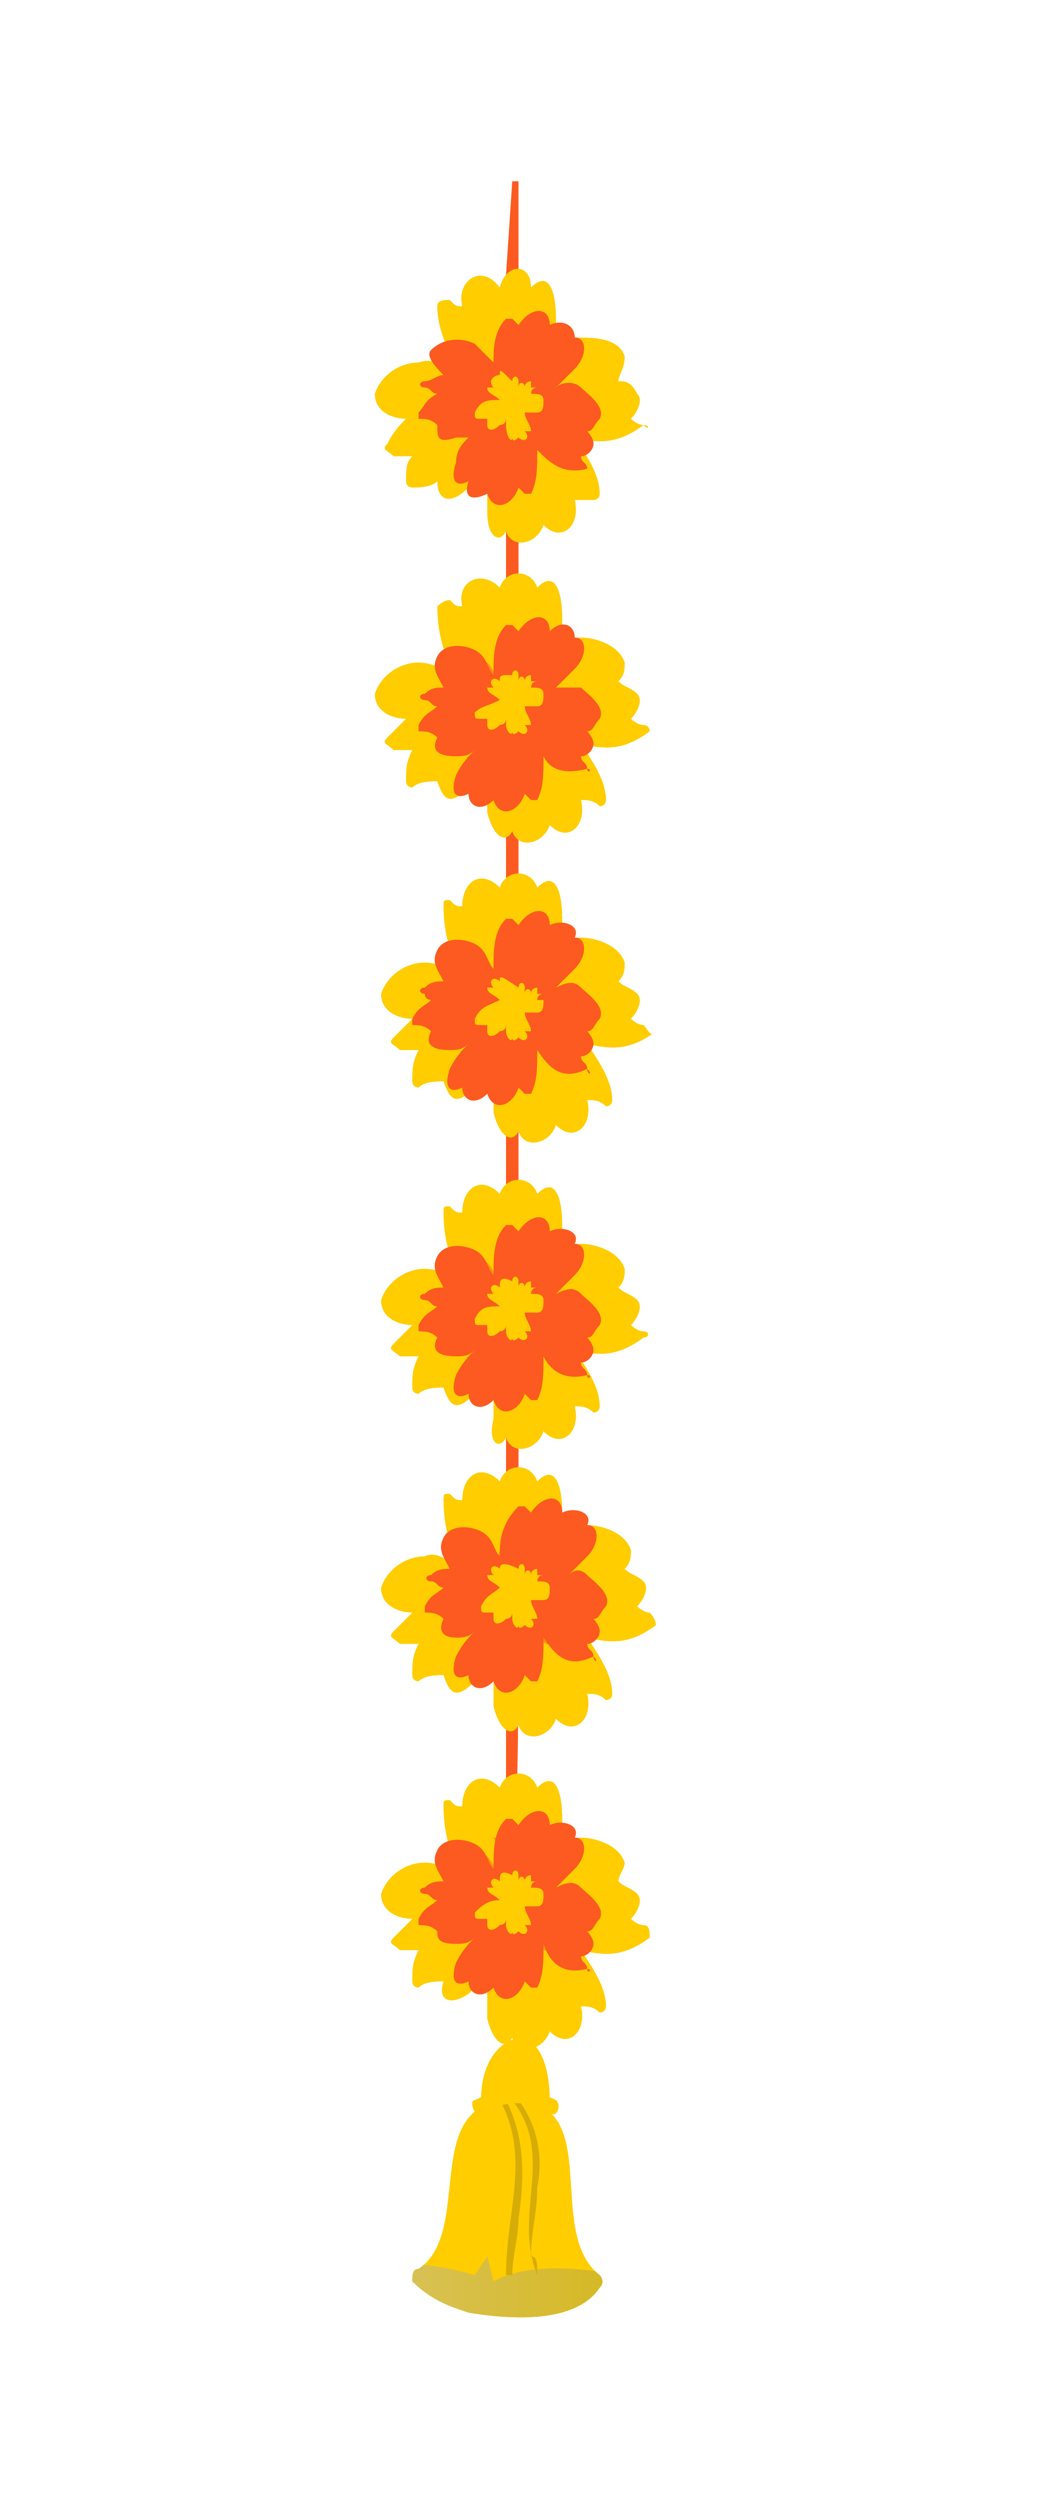 <?xml version="1.0" encoding="utf-8"?>
<!-- Generator: Adobe Illustrator 26.2.1, SVG Export Plug-In . SVG Version: 6.00 Build 0)  -->
<svg version="1.1" id="Layer_1" xmlns="http://www.w3.org/2000/svg" xmlns:xlink="http://www.w3.org/1999/xlink" x="0px" y="0px"
	 viewBox="0 0 17 40" style="enable-background:new 0 0 17 40;" xml:space="preserve">
<style type="text/css">
	.st0{fill:#BC1907;}
	.st1{fill:#B91800;}
	.st2{fill:#FFE9BA;}
	.st3{fill:#FC5A20;}
	.st4{fill:#FFCD00;}
	.st5{opacity:0.5;fill:#FC5A20;}
	.st6{fill:none;}
	
		.st7{clip-path:url(#SVGID_00000067197849364328312440000004926972684278652060_);fill:url(#SVGID_00000173127381645397541950000009935754869933664917_);}
	.st8{fill:#D6AC06;}
	
		.st9{clip-path:url(#SVGID_00000093134944766962895010000013131072864479883959_);fill:url(#SVGID_00000134248323098088586700000015269920586494213782_);}
	.st10{opacity:0.5;}
	.st11{fill:#FFBB56;}
</style>
<g>
	<polygon class="st3" points="8.1,4.4 8.2,2.9 8.3,2.9 8.3,4.5 	"/>
	<g>
		<g>
			<path class="st3" d="M8.2,3.9C8.1,4.9,8.1,6,8.1,7c0,1.1,0,2.1,0,3.2c0,2.1,0,4.2,0,6.3c0,4,0,7.9,0,11.9c0,0.6,0,1.3,0,1.9
				c0,0.1,0.1,0.1,0.1,0c0.1-1.5,0.1-3,0.1-4.5c0-2.1,0-4.2,0-6.3c0-4.2,0-8.4,0-12.6C8.3,5.9,8.3,4.9,8.2,3.9
				C8.2,3.8,8.2,3.8,8.2,3.9z"/>
		</g>
		<g>
			<path class="st4" d="M10.3,21.3c-0.1,0-0.2-0.1-0.2-0.1c0.1-0.1,0.2-0.3,0.1-0.4c-0.1-0.1-0.2-0.1-0.3-0.2
				c0.1-0.1,0.1-0.2,0.1-0.3c-0.1-0.3-0.5-0.4-0.7-0.4c-0.2,0-0.3,0.1-0.4,0.2c0.1-0.2,0.1-0.3,0.1-0.5c0-0.4-0.1-0.8-0.4-0.5
				c-0.1-0.3-0.5-0.3-0.6,0c-0.3-0.3-0.6-0.1-0.6,0.3c-0.1,0-0.1,0-0.2-0.1c-0.1,0-0.1,0-0.1,0.1c0,0.4,0.1,0.8,0.3,1.1
				c-0.2-0.1-0.4-0.2-0.6-0.2c-0.3,0-0.6,0.2-0.7,0.5c0,0.3,0.3,0.4,0.5,0.4c-0.1,0.1-0.2,0.2-0.3,0.3c-0.1,0.1,0,0.1,0.1,0.2
				c0.1,0,0.2,0,0.3,0c-0.1,0.2-0.1,0.3-0.1,0.5c0,0.1,0.1,0.1,0.1,0.1c0.1-0.1,0.3-0.1,0.4-0.1c0.1,0.3,0.2,0.4,0.5,0.1
				c0.1-0.1,0.2-0.2,0.3-0.3c0,0.2,0,0.4,0,0.7C7.8,23.1,8,23.2,8.1,23c0.1,0.3,0.5,0.2,0.6-0.1c0.3,0.3,0.6,0,0.5-0.4
				c0.1,0,0.2,0,0.3,0.1c0,0,0.1,0,0.1-0.1c0-0.3-0.2-0.6-0.4-0.9c0.4,0.1,0.7,0.1,1.1-0.2C10.4,21.4,10.4,21.3,10.3,21.3z"/>
			<path class="st4" d="M9.8,21.2c-0.1,0-0.1-0.1-0.2-0.1c0.1-0.1,0.2-0.2,0-0.3c-0.1-0.1-0.2-0.1-0.2-0.1c0.1-0.1,0.1-0.1,0.1-0.2
				c0-0.2-0.4-0.3-0.5-0.3c-0.1,0-0.2,0.1-0.3,0.1c0-0.1,0.1-0.2,0.1-0.4c0-0.3-0.1-0.6-0.3-0.4c-0.1-0.2-0.3-0.2-0.4,0
				c-0.2-0.2-0.5-0.1-0.4,0.2c-0.1,0-0.1,0-0.2-0.1c0,0-0.1,0-0.1,0.1c0,0.3,0.1,0.6,0.2,0.8c-0.2-0.1-0.3-0.2-0.5-0.2
				c-0.2,0-0.5,0.2-0.5,0.4c0,0.2,0.2,0.3,0.4,0.3c-0.1,0.1-0.2,0.1-0.3,0.2c0,0,0,0.1,0,0.1c0.1,0,0.2,0,0.3,0
				c-0.1,0.1-0.1,0.2-0.1,0.4C6.9,22,7,22,7,22c0.1,0,0.2-0.1,0.3-0.1c0,0.2,0.2,0.3,0.4,0.1c0.1-0.1,0.1-0.1,0.2-0.2
				c0,0.2,0,0.3,0,0.5c0.1,0.3,0.2,0.3,0.3,0.2c0.1,0.2,0.4,0.2,0.4-0.1c0.2,0.2,0.5,0,0.4-0.3c0.1,0,0.1,0,0.2,0c0,0,0.1,0,0.1-0.1
				c0-0.2-0.1-0.5-0.3-0.6c0.3,0.1,0.5,0.1,0.8-0.1C9.8,21.3,9.8,21.2,9.8,21.2z"/>
			<path class="st3" d="M9.4,22c0-0.1-0.1-0.1-0.1-0.2c0.1,0,0.2-0.1,0.2-0.2c0-0.1-0.1-0.2-0.1-0.2c0.1,0,0.1-0.1,0.2-0.2
				c0.1-0.2-0.2-0.4-0.3-0.5c-0.1-0.1-0.2-0.1-0.4,0c0.1-0.1,0.2-0.2,0.3-0.3c0.2-0.2,0.2-0.5,0-0.5c0.1-0.2-0.2-0.3-0.4-0.2
				c0-0.3-0.3-0.3-0.5,0c0,0-0.1-0.1-0.1-0.1c0,0-0.1,0-0.1,0c-0.2,0.2-0.2,0.5-0.2,0.8c-0.1-0.1-0.1-0.3-0.3-0.4
				c-0.2-0.1-0.5-0.1-0.6,0.1c-0.1,0.2,0,0.3,0.1,0.5c-0.1,0-0.2,0-0.3,0.1c-0.1,0-0.1,0.1,0,0.1c0.1,0,0.1,0.1,0.2,0.1
				c-0.1,0.1-0.2,0.1-0.3,0.3c0,0,0,0.1,0,0.1c0.1,0,0.2,0,0.3,0.1c-0.1,0.2,0,0.3,0.3,0.3c0.1,0,0.2,0,0.3-0.1
				c-0.1,0.1-0.2,0.2-0.3,0.4c-0.1,0.3,0,0.4,0.2,0.3c0,0.2,0.2,0.3,0.4,0.1c0.1,0.3,0.4,0.2,0.5-0.1c0,0,0.1,0.1,0.1,0.1
				c0,0,0.1,0,0.1,0c0.1-0.2,0.1-0.4,0.1-0.7C8.8,21.9,9,22.1,9.4,22C9.4,22.1,9.5,22,9.4,22z"/>
			<path class="st5" d="M9.1,21.7c0,0,0-0.1-0.1-0.1c0.1,0,0.2-0.1,0.1-0.2c0-0.1-0.1-0.1-0.1-0.2c0.1,0,0.1-0.1,0.1-0.1
				C9.3,21,9.1,20.8,9,20.8c-0.1,0-0.2,0-0.3,0c0.1-0.1,0.1-0.1,0.2-0.2c0.1-0.2,0.2-0.4,0-0.4C9,20,8.8,19.9,8.6,20
				c0-0.2-0.3-0.2-0.4,0c0,0-0.1-0.1-0.1-0.1c0,0-0.1,0-0.1,0C8,20.1,8,20.3,8,20.5c-0.1-0.1-0.1-0.2-0.2-0.3
				c-0.1-0.1-0.4-0.1-0.5,0.1c-0.1,0.1,0,0.3,0.1,0.3c-0.1,0-0.2,0-0.3,0.1c0,0,0,0.1,0,0.1c0.1,0,0.1,0.1,0.2,0.1
				c-0.1,0-0.1,0.1-0.2,0.2c0,0,0,0.1,0,0.1c0.1,0,0.1,0,0.2,0.1c0,0.1,0,0.2,0.2,0.2c0.1,0,0.1,0,0.2,0c-0.1,0.1-0.1,0.2-0.2,0.3
				c-0.1,0.2,0,0.3,0.1,0.2c0,0.2,0.2,0.2,0.3,0.1C8,22.2,8.2,22.2,8.3,22c0,0,0.1,0.1,0.1,0.1c0,0,0.1,0,0.1,0
				c0.1-0.2,0.1-0.3,0.1-0.5C8.7,21.7,8.8,21.8,9.1,21.7C9.1,21.8,9.1,21.7,9.1,21.7z"/>
			<path class="st4" d="M7.6,21.1C7.7,21.1,7.7,21.1,7.6,21.1c0,0.1,0,0.1,0.1,0.1c0,0,0.1,0,0.1,0c0,0,0,0.1,0,0.1
				c0,0.1,0.1,0.1,0.2,0c0,0,0.1,0,0.1-0.1c0,0,0,0.1,0,0.1c0,0.1,0.1,0.2,0.1,0.1c0,0.1,0.1,0,0.1,0c0.1,0.1,0.2,0,0.1-0.1
				c0,0,0,0,0.1,0c0,0,0,0,0,0c0-0.1-0.1-0.2-0.1-0.3c0.1,0,0.1,0,0.2,0c0.1,0,0.1-0.1,0.1-0.2c0-0.1-0.1-0.1-0.2-0.1
				c0,0,0-0.1,0.1-0.1c0,0,0,0,0,0c0,0-0.1,0-0.1,0c0,0,0-0.1,0-0.1c0,0,0,0,0,0c0,0-0.1,0-0.1,0.1c0-0.1-0.1-0.1-0.1,0
				c0,0,0,0.1,0,0.1c0-0.1,0-0.1,0-0.2c0-0.1-0.1-0.1-0.1,0C8,20.4,8,20.5,8,20.6c-0.1-0.1-0.2,0-0.1,0.1c0,0,0,0-0.1,0c0,0,0,0,0,0
				c0,0.1,0.1,0.1,0.2,0.2C7.8,20.9,7.7,20.9,7.6,21.1C7.6,21,7.6,21.1,7.6,21.1z"/>
		</g>
		<g>
			<path class="st4" d="M10.3,16.4c-0.1,0-0.2-0.1-0.2-0.1c0.1-0.1,0.2-0.3,0.1-0.4c-0.1-0.1-0.2-0.1-0.3-0.2
				c0.1-0.1,0.1-0.2,0.1-0.3c-0.1-0.3-0.5-0.4-0.7-0.4c-0.2,0-0.3,0.1-0.4,0.2c0.1-0.2,0.1-0.3,0.1-0.5c0-0.4-0.1-0.8-0.4-0.5
				c-0.1-0.3-0.5-0.3-0.6,0c-0.3-0.3-0.6-0.1-0.6,0.3c-0.1,0-0.1,0-0.2-0.1c-0.1,0-0.1,0-0.1,0.1c0,0.4,0.1,0.8,0.3,1.1
				c-0.2-0.1-0.4-0.2-0.6-0.2c-0.3,0-0.6,0.2-0.7,0.5c0,0.3,0.3,0.4,0.5,0.4c-0.1,0.1-0.2,0.2-0.3,0.3c-0.1,0.1,0,0.1,0.1,0.2
				c0.1,0,0.2,0,0.3,0c-0.1,0.2-0.1,0.3-0.1,0.5c0,0.1,0.1,0.1,0.1,0.1c0.1-0.1,0.3-0.1,0.4-0.1c0.1,0.3,0.2,0.4,0.5,0.1
				c0.1-0.1,0.2-0.2,0.3-0.3c0,0.2,0,0.4,0,0.7c0.1,0.4,0.3,0.5,0.4,0.3c0.1,0.3,0.5,0.2,0.6-0.1c0.3,0.3,0.6,0,0.5-0.4
				c0.1,0,0.2,0,0.3,0.1c0,0,0.1,0,0.1-0.1c0-0.3-0.2-0.6-0.4-0.9c0.4,0.1,0.7,0.1,1.1-0.2C10.4,16.6,10.4,16.5,10.3,16.4z"/>
			<path class="st4" d="M9.8,16.4c-0.1,0-0.1-0.1-0.2-0.1c0.1-0.1,0.2-0.2,0-0.3c-0.1-0.1-0.2-0.1-0.2-0.1c0.1-0.1,0.1-0.1,0.1-0.2
				c0-0.2-0.4-0.3-0.5-0.3c-0.1,0-0.2,0.1-0.3,0.1c0-0.1,0.1-0.2,0.1-0.4c0-0.3-0.1-0.6-0.3-0.4c-0.1-0.2-0.3-0.2-0.4,0
				c-0.2-0.2-0.5-0.1-0.4,0.2c-0.1,0-0.1,0-0.2-0.1c0,0-0.1,0-0.1,0.1c0,0.3,0.1,0.6,0.2,0.8c-0.2-0.1-0.3-0.2-0.5-0.2
				c-0.2,0-0.5,0.2-0.5,0.4c0,0.2,0.2,0.3,0.4,0.3c-0.1,0.1-0.2,0.1-0.3,0.2c0,0,0,0.1,0,0.1c0.1,0,0.2,0,0.3,0
				c-0.1,0.1-0.1,0.2-0.1,0.4c0,0.1,0,0.1,0.1,0.1c0.1,0,0.2-0.1,0.3-0.1c0,0.2,0.2,0.3,0.4,0.1c0.1-0.1,0.1-0.1,0.2-0.2
				c0,0.2,0,0.3,0,0.5c0.1,0.3,0.2,0.3,0.3,0.2c0.1,0.2,0.4,0.2,0.4-0.1c0.2,0.2,0.5,0,0.4-0.3c0.1,0,0.1,0,0.2,0c0,0,0.1,0,0.1-0.1
				c0-0.2-0.1-0.5-0.3-0.6c0.3,0.1,0.5,0.1,0.8-0.1C9.8,16.5,9.8,16.4,9.8,16.4z"/>
			<path class="st3" d="M9.4,17.1c0-0.1-0.1-0.1-0.1-0.2c0.1,0,0.2-0.1,0.2-0.2c0-0.1-0.1-0.2-0.1-0.2c0.1,0,0.1-0.1,0.2-0.2
				c0.1-0.2-0.2-0.4-0.3-0.5c-0.1-0.1-0.2-0.1-0.4,0c0.1-0.1,0.2-0.2,0.3-0.3c0.2-0.2,0.2-0.5,0-0.5c0.1-0.2-0.2-0.3-0.4-0.2
				c0-0.3-0.3-0.3-0.5,0c0,0-0.1-0.1-0.1-0.1c0,0-0.1,0-0.1,0c-0.2,0.2-0.2,0.5-0.2,0.8c-0.1-0.1-0.1-0.3-0.3-0.4
				c-0.2-0.1-0.5-0.1-0.6,0.1c-0.1,0.2,0,0.3,0.1,0.5c-0.1,0-0.2,0-0.3,0.1c-0.1,0-0.1,0.1,0,0.1C6.8,16,6.9,16,6.9,16
				c-0.1,0.1-0.2,0.1-0.3,0.3c0,0,0,0.1,0,0.1c0.1,0,0.2,0,0.3,0.1c-0.1,0.2,0,0.3,0.3,0.3c0.1,0,0.2,0,0.3-0.1
				c-0.1,0.1-0.2,0.2-0.3,0.4c-0.1,0.3,0,0.4,0.2,0.3c0,0.2,0.2,0.3,0.4,0.1c0.1,0.3,0.4,0.2,0.5-0.1c0,0,0.1,0.1,0.1,0.1
				c0,0,0.1,0,0.1,0c0.1-0.2,0.1-0.4,0.1-0.7C8.8,17.1,9,17.3,9.4,17.1C9.4,17.2,9.5,17.2,9.4,17.1z"/>
			<path class="st5" d="M9.1,16.9c0,0,0-0.1-0.1-0.1c0.1,0,0.2-0.1,0.1-0.2c0-0.1-0.1-0.1-0.1-0.2c0.1,0,0.1-0.1,0.1-0.1
				C9.3,16.2,9.1,16,9,16c-0.1,0-0.2,0-0.3,0c0.1-0.1,0.1-0.1,0.2-0.2c0.1-0.2,0.2-0.4,0-0.4c0-0.2-0.1-0.3-0.3-0.1
				c0-0.2-0.3-0.2-0.4,0c0,0-0.1-0.1-0.1-0.1c0,0-0.1,0-0.1,0C8,15.3,8,15.5,8,15.7c-0.1-0.1-0.1-0.2-0.2-0.3
				c-0.1-0.1-0.4-0.1-0.5,0.1c-0.1,0.1,0,0.3,0.1,0.3c-0.1,0-0.2,0-0.3,0.1c0,0,0,0.1,0,0.1c0.1,0,0.1,0.1,0.2,0.1
				c-0.1,0-0.1,0.1-0.2,0.2c0,0,0,0.1,0,0.1c0.1,0,0.1,0,0.2,0.1c0,0.1,0,0.2,0.2,0.2c0.1,0,0.1,0,0.2,0c-0.1,0.1-0.1,0.2-0.2,0.3
				c-0.1,0.2,0,0.3,0.1,0.2c0,0.2,0.2,0.2,0.3,0.1c0.1,0.2,0.3,0.2,0.4-0.1c0,0,0.1,0.1,0.1,0.1c0,0,0.1,0,0.1,0
				c0.1-0.2,0.1-0.3,0.1-0.5C8.7,16.9,8.8,17,9.1,16.9C9.1,17,9.1,16.9,9.1,16.9z"/>
			<path class="st4" d="M7.6,16.3C7.7,16.3,7.7,16.3,7.6,16.3c0,0.1,0,0.1,0.1,0.1c0,0,0.1,0,0.1,0c0,0,0,0.1,0,0.1
				c0,0.1,0.1,0.1,0.2,0c0,0,0.1,0,0.1-0.1c0,0,0,0.1,0,0.1c0,0.1,0.1,0.2,0.1,0.1c0,0.1,0.1,0,0.1,0c0.1,0.1,0.2,0,0.1-0.1
				c0,0,0,0,0.1,0c0,0,0,0,0,0c0-0.1-0.1-0.2-0.1-0.3c0.1,0,0.1,0,0.2,0c0.1,0,0.1-0.1,0.1-0.2C8.8,16,8.7,16,8.6,16
				c0,0,0-0.1,0.1-0.1c0,0,0,0,0,0c0,0-0.1,0-0.1,0c0,0,0-0.1,0-0.1c0,0,0,0,0,0c0,0-0.1,0-0.1,0.1c0-0.1-0.1-0.1-0.1,0
				c0,0,0,0.1,0,0.1c0-0.1,0-0.1,0-0.2c0-0.1-0.1-0.1-0.1,0C8,15.6,8,15.6,8,15.7c-0.1-0.1-0.2,0-0.1,0.1c0,0,0,0-0.1,0c0,0,0,0,0,0
				c0,0.1,0.1,0.1,0.2,0.2C7.8,16.1,7.7,16.1,7.6,16.3C7.6,16.2,7.6,16.3,7.6,16.3z"/>
		</g>
		<g>
			<path class="st4" d="M10.3,11.6c-0.1,0-0.2-0.1-0.2-0.1c0.1-0.1,0.2-0.3,0.1-0.4c-0.1-0.1-0.2-0.1-0.3-0.2
				c0.1-0.1,0.1-0.2,0.1-0.3c-0.1-0.3-0.5-0.4-0.7-0.4c-0.2,0-0.3,0.1-0.4,0.2c0.1-0.2,0.1-0.3,0.1-0.5c0-0.4-0.1-0.8-0.4-0.5
				C8.5,9.1,8.1,9.1,8,9.4C7.7,9.1,7.3,9.3,7.4,9.7c-0.1,0-0.1,0-0.2-0.1C7.1,9.6,7,9.7,7,9.7c0,0.4,0.1,0.8,0.3,1.1
				c-0.2-0.1-0.4-0.2-0.6-0.2c-0.3,0-0.6,0.2-0.7,0.5c0,0.3,0.3,0.4,0.5,0.4c-0.1,0.1-0.2,0.2-0.3,0.3c-0.1,0.1,0,0.1,0.1,0.2
				c0.1,0,0.2,0,0.3,0c-0.1,0.2-0.1,0.3-0.1,0.5c0,0.1,0.1,0.1,0.1,0.1c0.1-0.1,0.3-0.1,0.4-0.1c0.1,0.3,0.2,0.4,0.5,0.1
				c0.1-0.1,0.2-0.2,0.3-0.3c0,0.2,0,0.4,0,0.7c0.1,0.4,0.3,0.5,0.4,0.3c0.1,0.3,0.5,0.2,0.6-0.1c0.3,0.3,0.6,0,0.5-0.4
				c0.1,0,0.2,0,0.3,0.1c0,0,0.1,0,0.1-0.1c0-0.3-0.2-0.6-0.4-0.9c0.4,0.1,0.7,0.1,1.1-0.2C10.4,11.7,10.4,11.6,10.3,11.6z"/>
			<path class="st4" d="M9.8,11.5c-0.1,0-0.1-0.1-0.2-0.1c0.1-0.1,0.2-0.2,0-0.3C9.6,11.1,9.5,11,9.4,11c0.1-0.1,0.1-0.1,0.1-0.2
				c0-0.2-0.4-0.3-0.5-0.3c-0.1,0-0.2,0.1-0.3,0.1c0-0.1,0.1-0.2,0.1-0.4c0-0.3-0.1-0.6-0.3-0.4C8.4,9.7,8.1,9.7,8,9.9
				c-0.2-0.2-0.5-0.1-0.4,0.2c-0.1,0-0.1,0-0.2-0.1c0,0-0.1,0-0.1,0.1c0,0.3,0.1,0.6,0.2,0.8c-0.2-0.1-0.3-0.2-0.5-0.2
				c-0.2,0-0.5,0.2-0.5,0.4c0,0.2,0.2,0.3,0.4,0.3c-0.1,0.1-0.2,0.1-0.3,0.2c0,0,0,0.1,0,0.1c0.1,0,0.2,0,0.3,0
				c-0.1,0.1-0.1,0.2-0.1,0.4c0,0.1,0,0.1,0.1,0.1c0.1,0,0.2-0.1,0.3-0.1c0,0.2,0.2,0.3,0.4,0.1c0.1-0.1,0.1-0.1,0.2-0.2
				c0,0.2,0,0.3,0,0.5C7.9,12.9,8,13,8.2,12.8c0.1,0.2,0.4,0.2,0.4-0.1C8.8,13,9,12.7,9,12.4c0.1,0,0.1,0,0.2,0c0,0,0.1,0,0.1-0.1
				c0-0.2-0.1-0.5-0.3-0.6c0.3,0.1,0.5,0.1,0.8-0.1C9.8,11.6,9.8,11.6,9.8,11.5z"/>
			<path class="st3" d="M9.4,12.3c0-0.1-0.1-0.1-0.1-0.2c0.1,0,0.2-0.1,0.2-0.2c0-0.1-0.1-0.2-0.1-0.2c0.1,0,0.1-0.1,0.2-0.2
				c0.1-0.2-0.2-0.4-0.3-0.5C9.2,11,9,11,8.9,11c0.1-0.1,0.2-0.2,0.3-0.3c0.2-0.2,0.2-0.5,0-0.5C9.2,10,9,9.9,8.8,10.1
				c0-0.3-0.3-0.3-0.5,0c0,0-0.1-0.1-0.1-0.1c0,0-0.1,0-0.1,0c-0.2,0.2-0.2,0.5-0.2,0.8c-0.1-0.1-0.1-0.3-0.3-0.4
				c-0.2-0.1-0.5-0.1-0.6,0.1c-0.1,0.2,0,0.3,0.1,0.5c-0.1,0-0.2,0-0.3,0.1c-0.1,0-0.1,0.1,0,0.1c0.1,0,0.1,0.1,0.2,0.1
				c-0.1,0.1-0.2,0.1-0.3,0.3c0,0,0,0.1,0,0.1c0.1,0,0.2,0,0.3,0.1c-0.1,0.2,0,0.3,0.3,0.3c0.1,0,0.2,0,0.3-0.1
				c-0.1,0.1-0.2,0.2-0.3,0.4c-0.1,0.3,0,0.4,0.2,0.3c0,0.2,0.2,0.3,0.4,0.1c0.1,0.3,0.4,0.2,0.5-0.1c0,0,0.1,0.1,0.1,0.1
				c0,0,0.1,0,0.1,0c0.1-0.2,0.1-0.4,0.1-0.7C8.8,12.3,9,12.4,9.4,12.3C9.4,12.4,9.5,12.3,9.4,12.3z"/>
			<path class="st5" d="M9.1,12.1c0,0,0-0.1-0.1-0.1c0.1,0,0.2-0.1,0.1-0.2c0-0.1-0.1-0.1-0.1-0.2c0.1,0,0.1-0.1,0.1-0.1
				c0.1-0.2-0.1-0.3-0.2-0.4c-0.1,0-0.2,0-0.3,0C8.8,11,8.9,11,8.9,10.9c0.1-0.2,0.2-0.4,0-0.4c0-0.2-0.1-0.3-0.3-0.1
				c0-0.2-0.3-0.2-0.4,0c0,0-0.1-0.1-0.1-0.1c0,0-0.1,0-0.1,0C8,10.5,8,10.7,8,10.9c-0.1-0.1-0.1-0.2-0.2-0.3
				c-0.1-0.1-0.4-0.1-0.5,0.1c-0.1,0.1,0,0.3,0.1,0.3c-0.1,0-0.2,0-0.3,0.1c0,0,0,0.1,0,0.1c0.1,0,0.1,0.1,0.2,0.1
				c-0.1,0-0.1,0.1-0.2,0.2c0,0,0,0.1,0,0.1c0.1,0,0.1,0,0.2,0.1c0,0.1,0,0.2,0.2,0.2c0.1,0,0.1,0,0.2,0c-0.1,0.1-0.1,0.2-0.2,0.3
				c-0.1,0.2,0,0.3,0.1,0.2c0,0.2,0.2,0.2,0.3,0.1c0.1,0.2,0.3,0.2,0.4-0.1c0,0,0.1,0.1,0.1,0.1c0,0,0.1,0,0.1,0
				c0.1-0.2,0.1-0.3,0.1-0.5C8.7,12,8.8,12.1,9.1,12.1C9.1,12.1,9.1,12.1,9.1,12.1z"/>
			<path class="st4" d="M7.6,11.4C7.7,11.4,7.7,11.4,7.6,11.4c0,0.1,0,0.1,0.1,0.1c0,0,0.1,0,0.1,0c0,0,0,0.1,0,0.1
				c0,0.1,0.1,0.1,0.2,0c0,0,0.1,0,0.1-0.1c0,0,0,0.1,0,0.1c0,0.1,0.1,0.2,0.1,0.1c0,0.1,0.1,0,0.1,0c0.1,0.1,0.2,0,0.1-0.1
				c0,0,0,0,0.1,0c0,0,0,0,0,0c0-0.1-0.1-0.2-0.1-0.3c0.1,0,0.1,0,0.2,0c0.1,0,0.1-0.1,0.1-0.2c0-0.1-0.1-0.1-0.2-0.1
				c0,0,0-0.1,0.1-0.1c0,0,0,0,0,0c0,0-0.1,0-0.1,0c0,0,0-0.1,0-0.1c0,0,0,0,0,0c0,0-0.1,0-0.1,0.1c0-0.1-0.1-0.1-0.1,0
				c0,0,0,0.1,0,0.1c0-0.1,0-0.1,0-0.2c0-0.1-0.1-0.1-0.1,0C8,10.8,8,10.8,8,10.9c-0.1-0.1-0.2,0-0.1,0.1c0,0,0,0-0.1,0c0,0,0,0,0,0
				c0,0.1,0.1,0.1,0.2,0.2C7.8,11.3,7.7,11.3,7.6,11.4C7.6,11.4,7.6,11.4,7.6,11.4z"/>
		</g>
		<g>
			<path class="st4" d="M10.3,6.8c-0.1,0-0.2-0.1-0.2-0.1c0.1-0.1,0.2-0.3,0.1-0.4C10.1,6.1,10,6.1,9.9,6.1C9.9,6,10,5.9,10,5.7
				C9.9,5.4,9.5,5.4,9.2,5.4c-0.2,0-0.3,0.1-0.4,0.2c0.1-0.2,0.1-0.3,0.1-0.5c0-0.4-0.1-0.8-0.4-0.5C8.5,4.2,8.1,4.2,8,4.6
				C7.7,4.2,7.3,4.5,7.4,4.9c-0.1,0-0.1,0-0.2-0.1C7.1,4.8,7,4.8,7,4.9C7,5.3,7.2,5.6,7.3,6C7.1,5.9,7,5.7,6.7,5.8
				C6.4,5.8,6.1,6,6,6.3c0,0.3,0.3,0.4,0.5,0.4C6.4,6.8,6.3,6.9,6.2,7.1c-0.1,0.1,0,0.1,0.1,0.2c0.1,0,0.2,0,0.3,0
				C6.5,7.4,6.5,7.5,6.5,7.7c0,0.1,0.1,0.1,0.1,0.1C6.7,7.8,6.9,7.8,7,7.7C7,8,7.2,8.1,7.5,7.8c0.1-0.1,0.2-0.2,0.3-0.3
				c0,0.2,0,0.4,0,0.7C7.8,8.6,8,8.7,8.1,8.5c0.1,0.3,0.5,0.2,0.6-0.1C9,8.7,9.3,8.4,9.2,8C9.3,8,9.4,8,9.5,8c0,0,0.1,0,0.1-0.1
				c0-0.3-0.2-0.6-0.4-0.9c0.4,0.1,0.7,0.1,1.1-0.2C10.4,6.9,10.4,6.8,10.3,6.8z"/>
			<path class="st4" d="M9.8,6.7c-0.1,0-0.1-0.1-0.2-0.1c0.1-0.1,0.2-0.2,0-0.3C9.6,6.2,9.5,6.2,9.4,6.2C9.5,6.1,9.5,6,9.5,5.9
				c0-0.2-0.4-0.3-0.5-0.3c-0.1,0-0.2,0.1-0.3,0.1c0-0.1,0.1-0.2,0.1-0.4c0-0.3-0.1-0.6-0.3-0.4C8.4,4.8,8.1,4.8,8,5.1
				C7.8,4.8,7.6,5,7.6,5.3c-0.1,0-0.1,0-0.2-0.1c0,0-0.1,0-0.1,0.1c0,0.3,0.1,0.6,0.2,0.8C7.4,6,7.3,5.9,7.1,6
				C6.9,6,6.6,6.1,6.6,6.4c0,0.2,0.2,0.3,0.4,0.3C6.9,6.7,6.8,6.8,6.7,6.9c0,0,0,0.1,0,0.1C6.8,7,6.9,7,7,7C6.9,7.2,6.9,7.3,6.9,7.4
				c0,0.1,0,0.1,0.1,0.1c0.1,0,0.2-0.1,0.3-0.1c0,0.2,0.2,0.3,0.4,0.1c0.1-0.1,0.1-0.1,0.2-0.2c0,0.2,0,0.3,0,0.5
				C7.9,8.1,8,8.1,8.2,8c0.1,0.2,0.4,0.2,0.4-0.1C8.8,8.1,9,7.9,9,7.6c0.1,0,0.1,0,0.2,0c0,0,0.1,0,0.1-0.1c0-0.2-0.1-0.5-0.3-0.6
				C9.2,7,9.5,7,9.8,6.8C9.8,6.8,9.8,6.7,9.8,6.7z"/>
			<path class="st3" d="M9.4,7.5c0-0.1-0.1-0.1-0.1-0.2c0.1,0,0.2-0.1,0.2-0.2c0-0.1-0.1-0.2-0.1-0.2c0.1,0,0.1-0.1,0.2-0.2
				c0.1-0.2-0.2-0.4-0.3-0.5C9.2,6.1,9,6.1,8.9,6.2C9,6.1,9.1,6,9.2,5.9c0.2-0.2,0.2-0.5,0-0.5C9.2,5.2,9,5.1,8.8,5.2
				c0-0.3-0.3-0.3-0.5,0c0,0-0.1-0.1-0.1-0.1c0,0-0.1,0-0.1,0C7.9,5.3,7.9,5.6,7.9,5.8C7.8,5.7,7.7,5.6,7.6,5.5
				C7.4,5.4,7.1,5.4,6.9,5.6C6.8,5.7,7,5.9,7.1,6C7,6,6.9,6.1,6.8,6.1c-0.1,0-0.1,0.1,0,0.1c0.1,0,0.1,0.1,0.2,0.1
				C6.8,6.4,6.8,6.5,6.7,6.6c0,0,0,0.1,0,0.1c0.1,0,0.2,0,0.3,0.1C7,7,7,7.1,7.3,7C7.3,7,7.4,7,7.5,7C7.4,7.1,7.3,7.2,7.3,7.4
				c-0.1,0.3,0,0.4,0.2,0.3C7.4,8,7.6,8,7.8,7.9c0.1,0.3,0.4,0.2,0.5-0.1c0,0,0.1,0.1,0.1,0.1c0,0,0.1,0,0.1,0
				c0.1-0.2,0.1-0.4,0.1-0.7C8.8,7.4,9,7.6,9.4,7.5C9.4,7.5,9.5,7.5,9.4,7.5z"/>
			<path class="st5" d="M9.1,7.2c0,0,0-0.1-0.1-0.1c0.1,0,0.2-0.1,0.1-0.2c0-0.1-0.1-0.1-0.1-0.2c0.1,0,0.1-0.1,0.1-0.1
				C9.3,6.5,9.1,6.3,9,6.3c-0.1,0-0.2,0-0.3,0C8.8,6.2,8.9,6.1,8.9,6c0.1-0.2,0.2-0.4,0-0.4c0-0.2-0.1-0.3-0.3-0.1
				c0-0.2-0.3-0.2-0.4,0c0,0-0.1-0.1-0.1-0.1c0,0-0.1,0-0.1,0C8,5.6,8,5.8,8,6C7.9,5.9,7.9,5.8,7.7,5.7C7.6,5.7,7.4,5.7,7.3,5.8
				C7.2,5.9,7.3,6,7.4,6.1c-0.1,0-0.2,0-0.3,0.1c0,0,0,0.1,0,0.1c0.1,0,0.1,0.1,0.2,0.1c-0.1,0-0.1,0.1-0.2,0.2c0,0,0,0.1,0,0.1
				c0.1,0,0.1,0,0.2,0.1c0,0.1,0,0.2,0.2,0.2c0.1,0,0.1,0,0.2,0C7.6,6.9,7.6,7,7.5,7.2c-0.1,0.2,0,0.3,0.1,0.2
				c0,0.2,0.2,0.2,0.3,0.1C8,7.7,8.2,7.7,8.3,7.5c0,0,0.1,0.1,0.1,0.1c0,0,0.1,0,0.1,0C8.5,7.4,8.5,7.2,8.5,7
				C8.7,7.2,8.8,7.3,9.1,7.2C9.1,7.3,9.1,7.2,9.1,7.2z"/>
			<path class="st4" d="M7.6,6.6C7.7,6.6,7.7,6.6,7.6,6.6c0,0.1,0,0.1,0.1,0.1c0,0,0.1,0,0.1,0c0,0,0,0.1,0,0.1c0,0.1,0.1,0.1,0.2,0
				c0,0,0.1,0,0.1-0.1c0,0,0,0.1,0,0.1C8.1,7,8.2,7.1,8.2,7c0,0.1,0.1,0,0.1,0c0.1,0.1,0.2,0,0.1-0.1c0,0,0,0,0.1,0c0,0,0,0,0,0
				c0-0.1-0.1-0.2-0.1-0.3c0.1,0,0.1,0,0.2,0c0.1,0,0.1-0.1,0.1-0.2c0-0.1-0.1-0.1-0.2-0.1c0,0,0-0.1,0.1-0.1c0,0,0,0,0,0
				c0,0-0.1,0-0.1,0c0,0,0-0.1,0-0.1c0,0,0,0,0,0c0,0-0.1,0-0.1,0.1c0-0.1-0.1-0.1-0.1,0c0,0,0,0.1,0,0.1c0-0.1,0-0.1,0-0.2
				c0-0.1-0.1-0.1-0.1,0C8,5.9,8,5.9,8,6C7.9,6,7.8,6.1,7.9,6.2c0,0,0,0-0.1,0c0,0,0,0,0,0c0,0.1,0.1,0.1,0.2,0.2
				C7.8,6.4,7.7,6.4,7.6,6.6C7.6,6.5,7.6,6.6,7.6,6.6z"/>
		</g>
		<g>
			<path class="st4" d="M10.4,25.8c-0.1,0-0.2-0.1-0.2-0.1c0.1-0.1,0.2-0.3,0.1-0.4c-0.1-0.1-0.2-0.1-0.3-0.2
				c0.1-0.1,0.1-0.2,0.1-0.3c-0.1-0.3-0.5-0.4-0.7-0.4c-0.2,0-0.3,0.1-0.4,0.2C8.9,24.5,9,24.3,9,24.2c0-0.4-0.1-0.8-0.4-0.5
				c-0.1-0.3-0.5-0.3-0.6,0c-0.3-0.3-0.6-0.1-0.6,0.3c-0.1,0-0.1,0-0.2-0.1c-0.1,0-0.1,0-0.1,0.1c0,0.4,0.1,0.8,0.3,1.1
				C7.2,25,7,24.8,6.8,24.9c-0.3,0-0.6,0.2-0.7,0.5c0,0.3,0.3,0.4,0.5,0.4c-0.1,0.1-0.2,0.2-0.3,0.3c-0.1,0.1,0,0.1,0.1,0.2
				c0.1,0,0.2,0,0.3,0c-0.1,0.2-0.1,0.3-0.1,0.5c0,0.1,0.1,0.1,0.1,0.1c0.1-0.1,0.3-0.1,0.4-0.1c0.1,0.3,0.2,0.4,0.5,0.1
				c0.1-0.1,0.2-0.2,0.3-0.3c0,0.2,0,0.4,0,0.7c0.1,0.4,0.3,0.5,0.4,0.3c0.1,0.3,0.5,0.2,0.6-0.1c0.3,0.3,0.6,0,0.5-0.4
				c0.1,0,0.2,0,0.3,0.1c0,0,0.1,0,0.1-0.1c0-0.3-0.2-0.6-0.4-0.9c0.4,0.1,0.7,0.1,1.1-0.2C10.5,26,10.5,25.9,10.4,25.8z"/>
			<path class="st4" d="M9.9,25.8c-0.1,0-0.1-0.1-0.2-0.1c0.1-0.1,0.2-0.2,0-0.3c-0.1-0.1-0.2-0.1-0.2-0.1c0.1-0.1,0.1-0.1,0.1-0.2
				c0-0.2-0.4-0.3-0.5-0.3c-0.1,0-0.2,0.1-0.3,0.1c0-0.1,0.1-0.2,0.1-0.4c0-0.3-0.1-0.6-0.3-0.4c-0.1-0.2-0.3-0.2-0.4,0
				c-0.2-0.2-0.5-0.1-0.4,0.2c-0.1,0-0.1,0-0.2-0.1c0,0-0.1,0-0.1,0.1c0,0.3,0.1,0.6,0.2,0.8C7.5,25.1,7.4,25,7.2,25
				c-0.2,0-0.5,0.2-0.5,0.4c0,0.2,0.2,0.3,0.4,0.3C7,25.8,6.9,25.9,6.8,26c0,0,0,0.1,0,0.1c0.1,0,0.2,0,0.3,0C7,26.2,7,26.4,7,26.5
				c0,0.1,0,0.1,0.1,0.1c0.1,0,0.2-0.1,0.3-0.1c0,0.2,0.2,0.3,0.4,0.1c0.1-0.1,0.1-0.1,0.2-0.2c0,0.2,0,0.3,0,0.5
				c0.1,0.3,0.2,0.3,0.3,0.2c0.1,0.2,0.4,0.2,0.4-0.1c0.2,0.2,0.5,0,0.4-0.3c0.1,0,0.1,0,0.2,0c0,0,0.1,0,0.1-0.1
				c0-0.2-0.1-0.5-0.3-0.6c0.3,0.1,0.5,0.1,0.8-0.1C9.9,25.9,9.9,25.8,9.9,25.8z"/>
			<path class="st3" d="M9.5,26.5c0-0.1-0.1-0.1-0.1-0.2c0.1,0,0.2-0.1,0.2-0.2c0-0.1-0.1-0.2-0.1-0.2c0.1,0,0.1-0.1,0.2-0.2
				c0.1-0.2-0.2-0.4-0.3-0.5c-0.1-0.1-0.2-0.1-0.3,0c0.1-0.1,0.2-0.2,0.3-0.3c0.2-0.2,0.2-0.5,0-0.5c0.1-0.2-0.2-0.3-0.4-0.2
				c0-0.3-0.3-0.3-0.5,0c0,0-0.1-0.1-0.1-0.1c0,0-0.1,0-0.1,0C8,24.4,8,24.7,8,24.9c-0.1-0.1-0.1-0.3-0.3-0.4
				c-0.2-0.1-0.5-0.1-0.6,0.1c-0.1,0.2,0,0.3,0.1,0.5c-0.1,0-0.2,0-0.3,0.1c-0.1,0-0.1,0.1,0,0.1c0.1,0,0.1,0.1,0.2,0.1
				c-0.1,0.1-0.2,0.1-0.3,0.3c0,0,0,0.1,0,0.1c0.1,0,0.2,0,0.3,0.1c-0.1,0.2,0,0.3,0.2,0.3c0.1,0,0.2,0,0.3-0.1
				c-0.1,0.1-0.2,0.2-0.3,0.4c-0.1,0.3,0,0.4,0.2,0.3c0,0.2,0.2,0.3,0.4,0.1c0.1,0.3,0.4,0.2,0.5-0.1c0,0,0.1,0.1,0.1,0.1
				c0,0,0.1,0,0.1,0c0.1-0.2,0.1-0.4,0.1-0.7C8.9,26.5,9.1,26.7,9.5,26.5C9.5,26.6,9.6,26.6,9.5,26.5z"/>
			<path class="st5" d="M9.2,26.3c0,0,0-0.1-0.1-0.1c0.1,0,0.2-0.1,0.1-0.2c0-0.1-0.1-0.1-0.1-0.2c0.1,0,0.1-0.1,0.1-0.1
				c0.1-0.2-0.1-0.3-0.2-0.4c-0.1,0-0.2,0-0.3,0C8.9,25.3,9,25.2,9,25.1c0.1-0.2,0.2-0.4,0-0.4c0-0.2-0.1-0.3-0.3-0.1
				c0-0.2-0.3-0.2-0.4,0c0,0-0.1-0.1-0.1-0.1c0,0-0.1,0-0.1,0c-0.1,0.2-0.1,0.4-0.2,0.6C8,25,7.9,24.9,7.8,24.8
				c-0.1-0.1-0.4-0.1-0.5,0.1c-0.1,0.1,0,0.3,0.1,0.3c-0.1,0-0.2,0-0.3,0.1c0,0,0,0.1,0,0.1c0.1,0,0.1,0.1,0.2,0.1
				c-0.1,0-0.1,0.1-0.2,0.2c0,0,0,0.1,0,0.1c0.1,0,0.1,0,0.2,0.1c0,0.1,0,0.2,0.2,0.2c0.1,0,0.1,0,0.2,0c-0.1,0.1-0.1,0.2-0.2,0.3
				c-0.1,0.2,0,0.3,0.1,0.2c0,0.2,0.2,0.2,0.3,0.1c0.1,0.2,0.3,0.2,0.4-0.1c0,0,0.1,0.1,0.1,0.1c0,0,0.1,0,0.1,0
				c0.1-0.2,0.1-0.3,0.1-0.5C8.7,26.3,8.9,26.4,9.2,26.3C9.2,26.4,9.2,26.3,9.2,26.3z"/>
			<path class="st4" d="M7.7,25.7C7.8,25.7,7.8,25.7,7.7,25.7c0,0.1,0,0.1,0.1,0.1c0,0,0.1,0,0.1,0c0,0,0,0.1,0,0.1
				c0,0.1,0.1,0.1,0.2,0c0,0,0.1,0,0.1-0.1c0,0,0,0.1,0,0.1c0,0.1,0.1,0.2,0.1,0.1c0,0.1,0.1,0,0.1,0c0.1,0.1,0.2,0,0.1-0.1
				c0,0,0,0,0.1,0c0,0,0,0,0,0c0-0.1-0.1-0.2-0.1-0.3c0.1,0,0.1,0,0.2,0c0.1,0,0.1-0.1,0.1-0.2c0-0.1-0.1-0.1-0.2-0.1
				c0,0,0-0.1,0.1-0.1c0,0,0,0,0,0c0,0-0.1,0-0.1,0c0,0,0-0.1,0-0.1c0,0,0,0,0,0c0,0-0.1,0-0.1,0.1c0-0.1-0.1-0.1-0.1,0
				c0,0,0,0.1,0,0.1c0-0.1,0-0.1,0-0.2c0-0.1-0.1-0.1-0.1,0C8.1,25,8,25,8,25.1c-0.1-0.1-0.2,0-0.1,0.1c0,0,0,0-0.1,0c0,0,0,0,0,0
				c0,0.1,0.1,0.1,0.2,0.2C7.9,25.5,7.8,25.5,7.7,25.7C7.7,25.6,7.7,25.7,7.7,25.7z"/>
		</g>
		<g>
			<path class="st4" d="M10.3,30.8c-0.1,0-0.2-0.1-0.2-0.1c0.1-0.1,0.2-0.3,0.1-0.4c-0.1-0.1-0.2-0.1-0.3-0.2
				C9.9,30,10,29.9,10,29.8c-0.1-0.3-0.5-0.4-0.7-0.4c-0.2,0-0.3,0.1-0.4,0.2c0.1-0.2,0.1-0.3,0.1-0.5c0-0.4-0.1-0.8-0.4-0.5
				c-0.1-0.3-0.5-0.3-0.6,0c-0.3-0.3-0.6-0.1-0.6,0.3c-0.1,0-0.1,0-0.2-0.1c-0.1,0-0.1,0-0.1,0.1c0,0.4,0.1,0.8,0.3,1.1
				c-0.2-0.1-0.4-0.2-0.6-0.2c-0.3,0-0.6,0.2-0.7,0.5c0,0.3,0.3,0.4,0.5,0.4c-0.1,0.1-0.2,0.2-0.3,0.3c-0.1,0.1,0,0.1,0.1,0.2
				c0.1,0,0.2,0,0.3,0c-0.1,0.2-0.1,0.3-0.1,0.5c0,0.1,0.1,0.1,0.1,0.1c0.1-0.1,0.3-0.1,0.4-0.1C7,32,7.2,32.1,7.5,31.9
				c0.1-0.1,0.2-0.2,0.3-0.3c0,0.2,0,0.4,0,0.7c0.1,0.4,0.3,0.5,0.4,0.3c0.1,0.3,0.5,0.2,0.6-0.1c0.3,0.3,0.6,0,0.5-0.4
				c0.1,0,0.2,0,0.3,0.1c0,0,0.1,0,0.1-0.1c0-0.3-0.2-0.6-0.4-0.9c0.4,0.1,0.7,0.1,1.1-0.2C10.4,30.9,10.4,30.8,10.3,30.8z"/>
			<path class="st4" d="M9.8,30.7c-0.1,0-0.1-0.1-0.2-0.1c0.1-0.1,0.2-0.2,0-0.3c-0.1-0.1-0.2-0.1-0.2-0.1c0.1-0.1,0.1-0.1,0.1-0.2
				c0-0.2-0.4-0.3-0.5-0.3c-0.1,0-0.2,0.1-0.3,0.1c0-0.1,0.1-0.2,0.1-0.4c0-0.3-0.1-0.6-0.3-0.4c-0.1-0.2-0.3-0.2-0.4,0
				c-0.2-0.2-0.5-0.1-0.4,0.2c-0.1,0-0.1,0-0.2-0.1c0,0-0.1,0-0.1,0.1c0,0.3,0.1,0.6,0.2,0.8c-0.2-0.1-0.3-0.2-0.5-0.2
				c-0.2,0-0.5,0.2-0.5,0.4c0,0.2,0.2,0.3,0.4,0.3c-0.1,0.1-0.2,0.1-0.3,0.2c0,0,0,0.1,0,0.1c0.1,0,0.2,0,0.3,0
				c-0.1,0.1-0.1,0.2-0.1,0.4c0,0.1,0,0.1,0.1,0.1c0.1,0,0.2-0.1,0.3-0.1c0,0.2,0.2,0.3,0.4,0.1c0.1-0.1,0.1-0.1,0.2-0.2
				c0,0.2,0,0.3,0,0.5C7.9,32.1,8,32.2,8.2,32c0.1,0.2,0.4,0.2,0.4-0.1c0.2,0.2,0.5,0,0.4-0.3c0.1,0,0.1,0,0.2,0c0,0,0.1,0,0.1-0.1
				c0-0.2-0.1-0.5-0.3-0.6C9.2,31,9.5,31,9.8,30.8C9.8,30.8,9.8,30.7,9.8,30.7z"/>
			<path class="st3" d="M9.4,31.5c0-0.1-0.1-0.1-0.1-0.2c0.1,0,0.2-0.1,0.2-0.2c0-0.1-0.1-0.2-0.1-0.2c0.1,0,0.1-0.1,0.2-0.2
				c0.1-0.2-0.2-0.4-0.3-0.5c-0.1-0.1-0.2-0.1-0.4,0C9,30.1,9.1,30,9.2,29.9c0.2-0.2,0.2-0.5,0-0.5c0.1-0.2-0.2-0.3-0.4-0.2
				c0-0.3-0.3-0.3-0.5,0c0,0-0.1-0.1-0.1-0.1c0,0-0.1,0-0.1,0c-0.2,0.2-0.2,0.5-0.2,0.8c-0.1-0.1-0.1-0.3-0.3-0.4
				c-0.2-0.1-0.5-0.1-0.6,0.1c-0.1,0.2,0,0.3,0.1,0.5c-0.1,0-0.2,0-0.3,0.1c-0.1,0-0.1,0.1,0,0.1c0.1,0,0.1,0.1,0.2,0.1
				c-0.1,0.1-0.2,0.1-0.3,0.3c0,0,0,0.1,0,0.1c0.1,0,0.2,0,0.3,0.1C7,31,7,31.1,7.3,31.1c0.1,0,0.2,0,0.3-0.1
				c-0.1,0.1-0.2,0.2-0.3,0.4c-0.1,0.3,0,0.4,0.2,0.3c0,0.2,0.2,0.3,0.4,0.1c0.1,0.3,0.4,0.2,0.5-0.1c0,0,0.1,0.1,0.1,0.1
				c0,0,0.1,0,0.1,0c0.1-0.2,0.1-0.4,0.1-0.7C8.8,31.4,9,31.6,9.4,31.5C9.4,31.6,9.5,31.5,9.4,31.5z"/>
			<path class="st5" d="M9.1,31.2c0,0,0-0.1-0.1-0.1c0.1,0,0.2-0.1,0.1-0.2c0-0.1-0.1-0.1-0.1-0.2c0.1,0,0.1-0.1,0.1-0.1
				c0.1-0.2-0.1-0.3-0.2-0.4c-0.1,0-0.2,0-0.3,0c0.1-0.1,0.1-0.1,0.2-0.2c0.1-0.2,0.2-0.4,0-0.4c0-0.2-0.1-0.3-0.3-0.1
				c0-0.2-0.3-0.2-0.4,0c0,0-0.1-0.1-0.1-0.1c0,0-0.1,0-0.1,0C8,29.6,8,29.8,8,30c-0.1-0.1-0.1-0.2-0.2-0.3
				c-0.1-0.1-0.4-0.1-0.5,0.1c-0.1,0.1,0,0.3,0.1,0.3c-0.1,0-0.2,0-0.3,0.1c0,0,0,0.1,0,0.1c0.1,0,0.1,0.1,0.2,0.1
				c-0.1,0-0.1,0.1-0.2,0.2c0,0,0,0.1,0,0.1c0.1,0,0.1,0,0.2,0.1c0,0.1,0,0.2,0.2,0.2c0.1,0,0.1,0,0.2,0c-0.1,0.1-0.1,0.2-0.2,0.3
				c-0.1,0.2,0,0.3,0.1,0.2c0,0.2,0.2,0.2,0.3,0.1c0.1,0.2,0.3,0.2,0.4-0.1c0,0,0.1,0.1,0.1,0.1c0,0,0.1,0,0.1,0
				c0.1-0.2,0.1-0.3,0.1-0.5C8.7,31.2,8.8,31.3,9.1,31.2C9.1,31.3,9.1,31.3,9.1,31.2z"/>
			<path class="st4" d="M7.6,30.6C7.7,30.6,7.7,30.6,7.6,30.6c0,0.1,0,0.1,0.1,0.1c0,0,0.1,0,0.1,0c0,0,0,0.1,0,0.1
				c0,0.1,0.1,0.1,0.2,0c0,0,0.1,0,0.1-0.1c0,0,0,0.1,0,0.1c0,0.1,0.1,0.2,0.1,0.1c0,0.1,0.1,0,0.1,0c0.1,0.1,0.2,0,0.1-0.1
				c0,0,0,0,0.1,0c0,0,0,0,0,0c0-0.1-0.1-0.2-0.1-0.3c0.1,0,0.1,0,0.2,0c0.1,0,0.1-0.1,0.1-0.2c0-0.1-0.1-0.1-0.2-0.1
				c0,0,0-0.1,0.1-0.1c0,0,0,0,0,0c0,0-0.1,0-0.1,0c0,0,0-0.1,0-0.1c0,0,0,0,0,0c0,0-0.1,0-0.1,0.1c0-0.1-0.1-0.1-0.1,0
				c0,0,0,0.1,0,0.1c0-0.1,0-0.1,0-0.2c0-0.1-0.1-0.1-0.1,0C8,29.9,8,30,8,30.1c-0.1-0.1-0.2,0-0.1,0.1c0,0,0,0-0.1,0c0,0,0,0,0,0
				c0,0.1,0.1,0.1,0.2,0.2C7.8,30.4,7.7,30.5,7.6,30.6C7.6,30.6,7.6,30.6,7.6,30.6z"/>
		</g>
		<g>
			<path class="st4" d="M7.7,33.6c0,0.6,0.2,1,0.5,1c0.3,0,0.5-0.4,0.6-1c0-0.6-0.2-1-0.5-1C7.9,32.7,7.7,33.1,7.7,33.6z"/>
			<path class="st4" d="M6.7,36.3c0.9-0.6,0-2.7,1.5-2.7c1.5,0,0.5,2.1,1.4,2.8c0,0,0.1,0.1,0,0.2c-0.4,0.6-1.5,0.5-2.1,0.4
				c-0.3-0.1-0.6-0.2-0.9-0.5C6.6,36.4,6.6,36.3,6.7,36.3z"/>
			<path class="st6" d="M6.7,36.3c0.9-0.6,0-2.7,1.5-2.7c1.5,0,0.5,2.1,1.4,2.8c0,0,0.1,0.1,0,0.2c-0.4,0.6-1.5,0.5-2.1,0.4
				c-0.3-0.1-0.6-0.2-0.9-0.5C6.6,36.4,6.6,36.3,6.7,36.3z"/>
			<g>
				<defs>
					<path id="SVGID_1_" d="M6.7,36.3c0.9-0.6,0-2.7,1.5-2.7c1.5,0,0.5,2.1,1.4,2.8c0,0,0.1,0.1,0,0.2c-0.4,0.6-1.5,0.5-2.1,0.4
						c-0.3-0.1-0.6-0.2-0.9-0.5C6.6,36.4,6.6,36.3,6.7,36.3z"/>
				</defs>
				<clipPath id="SVGID_00000044144873156814056230000002759722842439793840_">
					<use xlink:href="#SVGID_1_"  style="overflow:visible;"/>
				</clipPath>
				
					<linearGradient id="SVGID_00000124857071170369173470000005327277387066858150_" gradientUnits="userSpaceOnUse" x1="6.388" y1="37.114" x2="10.184" y2="37.114">
					<stop  offset="0" style="stop-color:#D8C257"/>
					<stop  offset="1" style="stop-color:#D6B71D"/>
				</linearGradient>
				
					<path style="clip-path:url(#SVGID_00000044144873156814056230000002759722842439793840_);fill:url(#SVGID_00000124857071170369173470000005327277387066858150_);" d="
					M7.6,36.4l0.2-0.3l0.1,0.4c0.7-0.4,2-0.1,2-0.1l0.3,0.9c0,0.1-1.3,0.7-1.3,0.7s-2.2-0.1-2.2-0.2c0-0.1-0.3-1.5-0.3-1.5
					C6.6,36.1,7.6,36.4,7.6,36.4z"/>
			</g>
			<g>
				<path class="st8" d="M8.3,35.5c0,0.3-0.1,0.6-0.1,0.9c0,0,0,0-0.1,0c0-1,0.4-1.9-0.1-2.8c0,0,0-0.1,0.1,0
					C8.4,34.2,8.4,34.8,8.3,35.5z"/>
				<path class="st8" d="M7.5,36.4C7.5,36.4,7.4,36.4,7.5,36.4c0.2-0.9-0.1-2.2,0.5-2.9c0,0,0.1,0,0,0C7.4,34.2,7.7,35.5,7.5,36.4z"
					/>
				<path class="st8" d="M8.6,36.4C8.6,36.3,8.6,36.3,8.6,36.4c-0.4-1,0.3-1.9-0.4-2.8c0,0,0-0.1,0.1,0C8.6,34,8.7,34.5,8.6,35
					c0,0.4-0.1,0.7-0.1,1.1C8.6,36.1,8.6,36.2,8.6,36.4C8.7,36.4,8.7,36.4,8.6,36.4z"/>
			</g>
			<path class="st4" d="M8.8,33.8c-0.3-0.2-0.7-0.2-1.1,0c-0.1,0.1-0.2-0.2-0.1-0.2c0.4-0.2,0.9-0.2,1.3,0C9,33.7,8.9,33.9,8.8,33.8
				L8.8,33.8z"/>
		</g>
	</g>
</g>
</svg>
